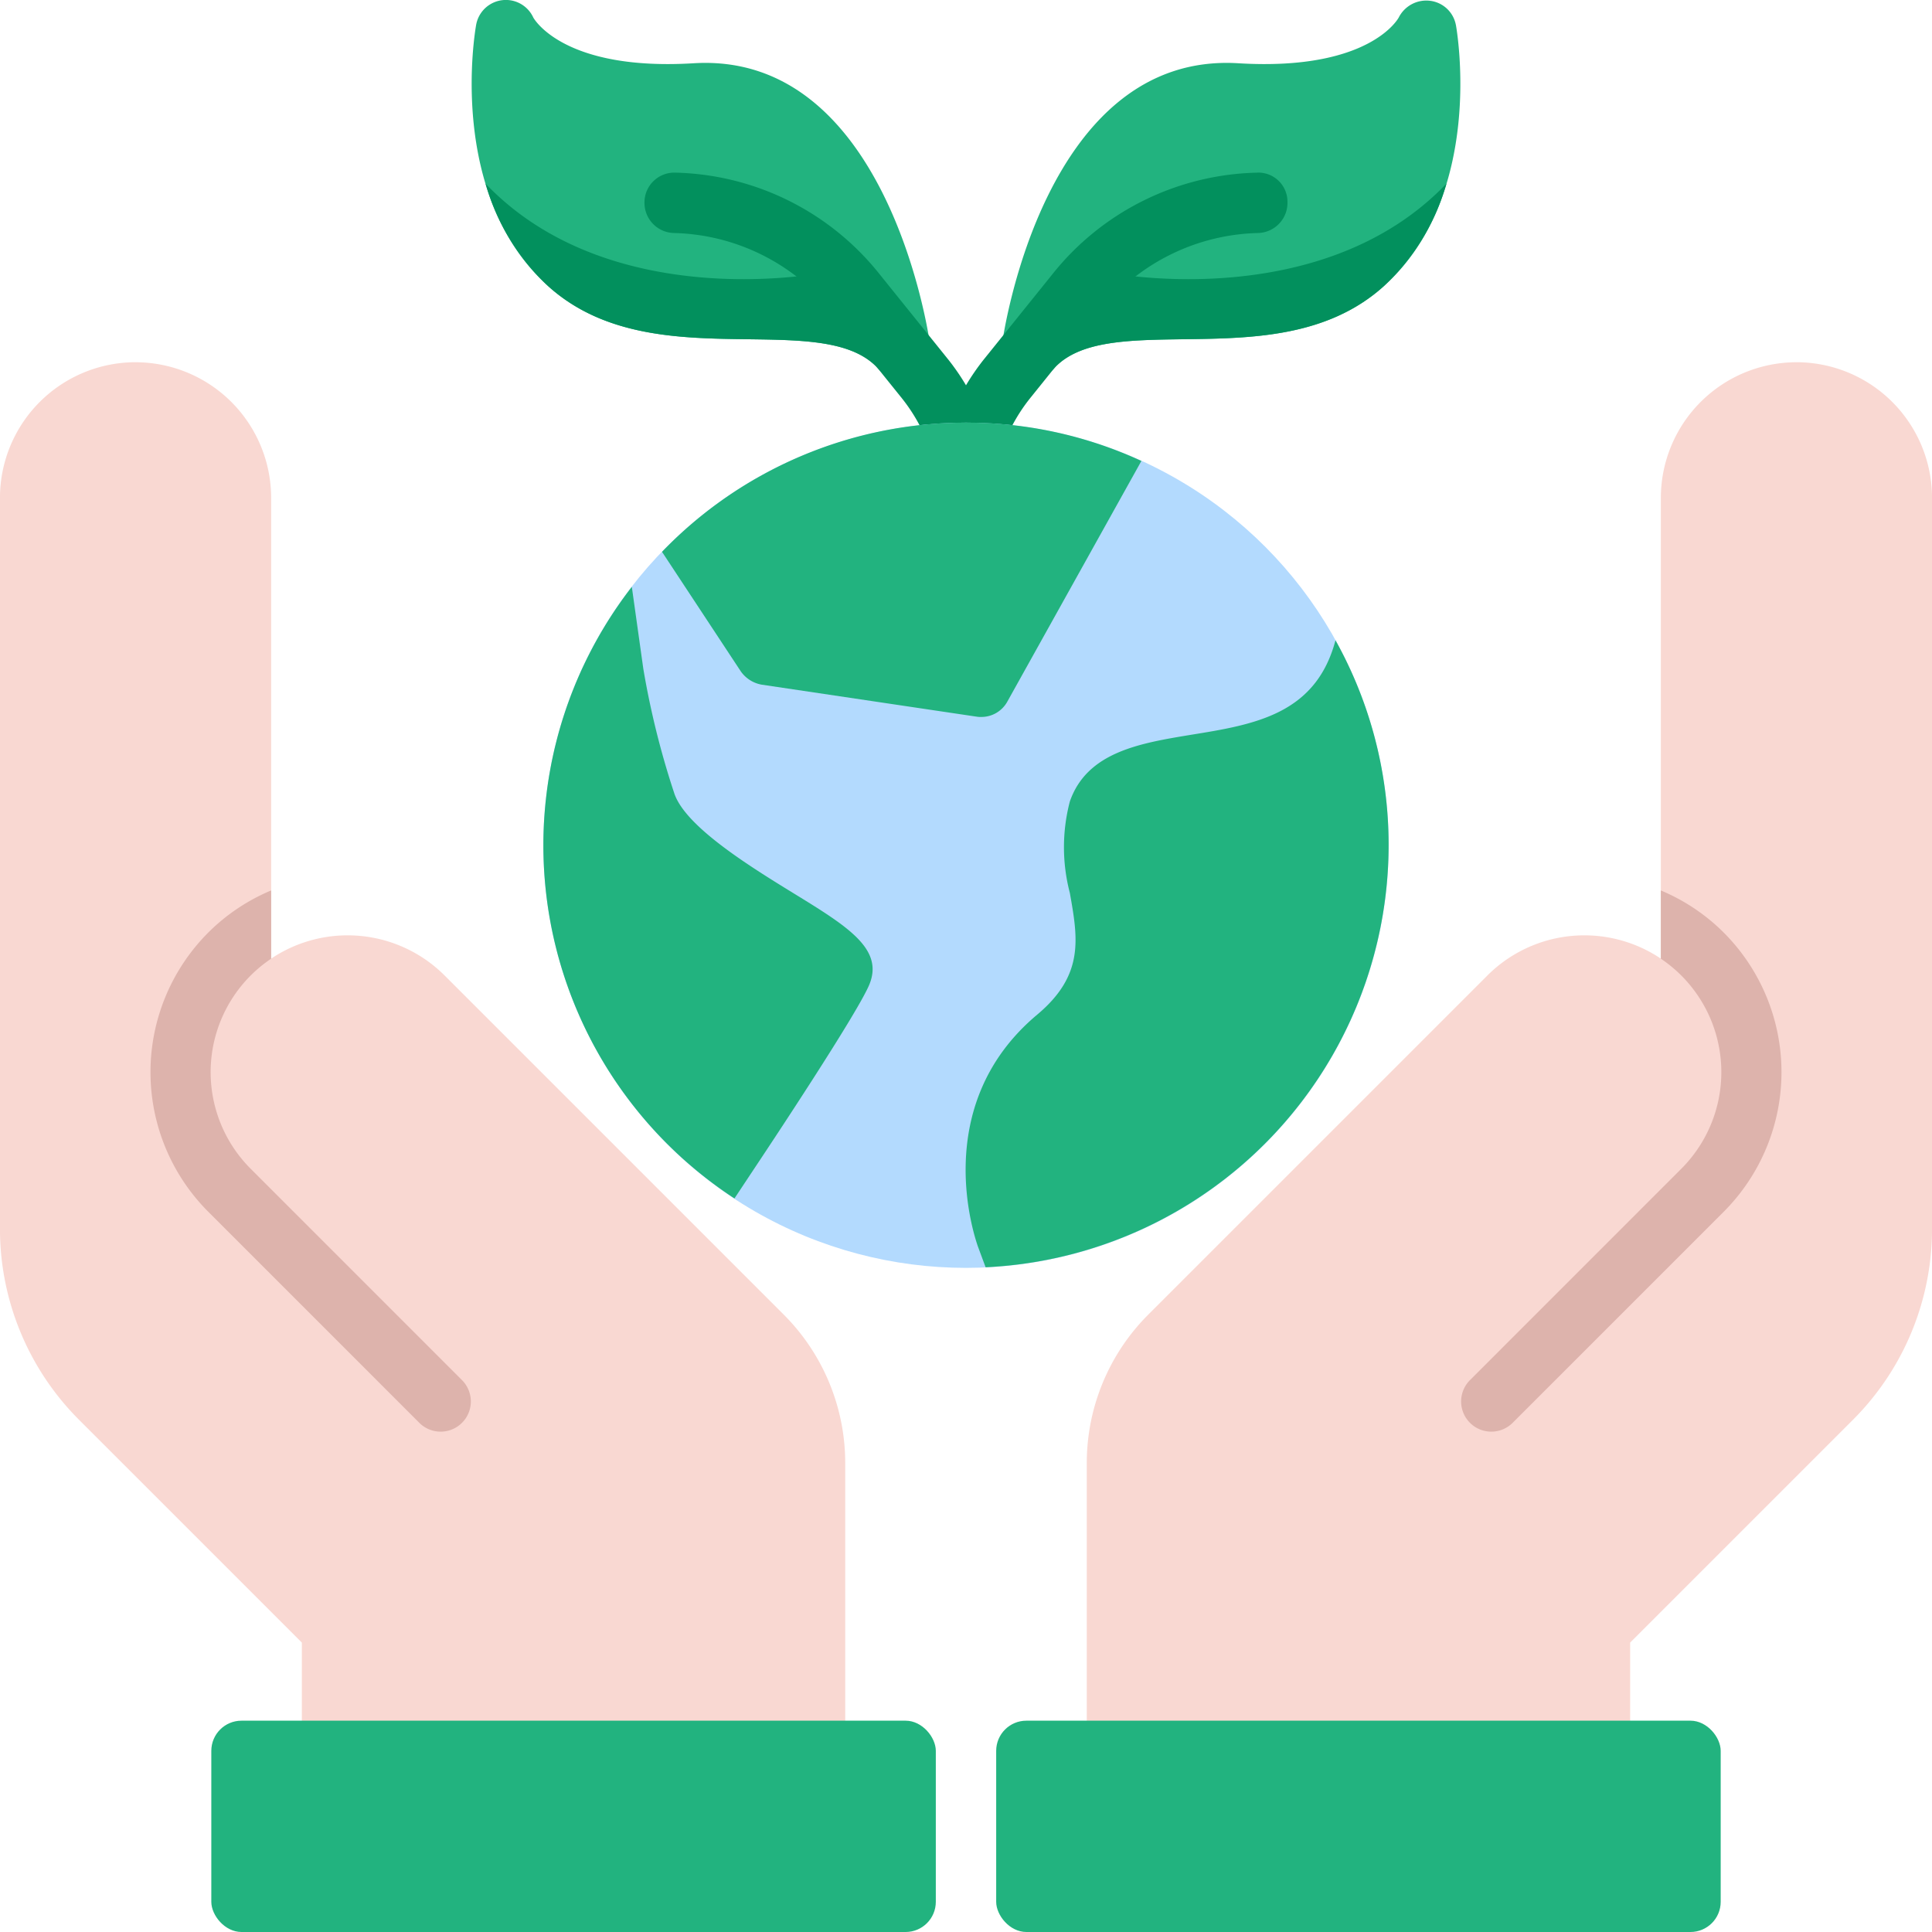 <svg viewBox="0 0 64 64" xmlns="http://www.w3.org/2000/svg"><g id="Save_Nature" data-name="Save Nature"><path d="m59.509 12a4.496 4.496 0 0 0 -4.491 4.491v15.265a4.545 4.545 0 0 0 -5.742.554l-11.225 11.225a6.954 6.954 0 0 0 -2.05 4.95v9.514a1 1 0 0 0 1 1h16a1 1 0 0 0 1-1v-3.586l7.364-7.364a8.94 8.94 0 0 0 2.636-6.364v-24.195a4.496 4.496 0 0 0 -4.491-4.491z" fill="#f9d8d2"></path><rect fill="#22b37f" height="7" rx="1" width="24" x="33" y="57"></rect><path d="m4.491 12a4.496 4.496 0 0 1 4.491 4.491v15.265a4.545 4.545 0 0 1 5.742.554l11.225 11.225a6.954 6.954 0 0 1 2.05 4.95v9.514a1 1 0 0 1 -1 1h-16a1 1 0 0 1 -1-1v-3.586l-7.364-7.364a8.94 8.94 0 0 1 -2.636-6.364v-24.195a4.496 4.496 0 0 1 4.491-4.491z" fill="#f9d8d2"></path><g fill="#22b37f"><rect height="7" rx="1" width="24" x="7" y="57"></rect><path d="m48.227.822a.992.992 0 0 0 -.847-.795 1.024 1.024 0 0 0 -1.044.551c-.01.019-.948 1.785-5.323 1.517-6.384-.382-7.762 8.891-7.817 9.286a1 1 0 0 0 1.726.816c.842-.913 2.45-.935 4.311-.959 2.215-.029 4.726-.062 6.606-1.756 3.359-3.024 2.43-8.432 2.389-8.66z"></path><path d="m22.987 2.095c-4.271.263-5.275-1.433-5.321-1.514a1 1 0 0 0 -1.893.241c-.041.229-.971 5.636 2.389 8.66 1.88 1.693 4.391 1.727 6.606 1.756 1.861.024 3.47.046 4.311.959a1 1 0 0 0 1.726-.816c-.056-.395-1.453-9.668-7.817-9.286z"></path></g><path d="m41.633 5.72a8.911 8.911 0 0 0 -6.762 3.353l-2.302 2.86a7.697 7.697 0 0 0 -.569.83 7.694 7.694 0 0 0 -.57-.831l-2.304-2.863a8.907 8.907 0 0 0 -6.759-3.35.988.988 0 0 0 -1.018.982 1 1 0 0 0 .982 1.018 6.913 6.913 0 0 1 5.238 2.607l2.3 2.858a5.702 5.702 0 0 1 1.054 2.075 1.001 1.001 0 0 0 .965.74 1.051 1.051 0 0 0 .111-.015 1.051 1.051 0 0 0 .111.015 1.001 1.001 0 0 0 .965-.74 5.704 5.704 0 0 1 1.053-2.073l2.298-2.857a6.917 6.917 0 0 1 5.241-2.61 1 1 0 0 0 .982-1.018.965.965 0 0 0 -1.017-.982z" fill="#02905d"></path><circle cx="32" cy="28" fill="#b3dafe" r="14"></circle><path d="m37.81 15.27-4.44 7.97a.981.981 0 0 1 -.87.51.757.757 0 0 1 -.15-.01l-7.12-1.06a1.073 1.073 0 0 1 -.69-.44l-2.61-3.96a13.959 13.959 0 0 1 10.07-4.28 13.787 13.787 0 0 1 5.81 1.27z" fill="#22b37f"></path><path d="m46 28a14.013 14.013 0 0 1 -13.35 13.98l-.26-.7c-.06-.19-1.66-4.63 1.97-7.67 1.56-1.31 1.35-2.51 1.08-4.03a5.982 5.982 0 0 1 0-3.03c.57-1.64 2.32-1.93 4.02-2.21 2.11-.34 4.13-.68 4.78-3.13a13.921 13.921 0 0 1 1.76 6.79z" fill="#22b37f"></path><path d="m28.8 32.61c-.39.95-3.32 5.36-3.9 6.23l-.57.86a13.974 13.974 0 0 1 -3.4-20.26l.38 2.71a27.778 27.778 0 0 0 1.02 4.11c.35 1.11 2.51 2.44 3.94 3.32 1.81 1.11 3.01 1.85 2.53 3.03z" fill="#22b37f"></path><path d="m57.103 30.895a6.5 6.5 0 0 0 -2.086-1.398v2.258l-.022-.012a4.526 4.526 0 0 1 .694 6.98l-6.982 6.983a1 1 0 1 0 1.414 1.414l6.982-6.982a6.544 6.544 0 0 0 0-9.243z" fill="#ddb3ac"></path><path d="m6.896 30.895a6.5 6.5 0 0 1 2.086-1.398v2.258l.022-.012a4.526 4.526 0 0 0 -.694 6.98l6.982 6.983a1 1 0 1 1 -1.414 1.414l-6.982-6.982a6.544 6.544 0 0 1 0-9.243z" fill="#ddb3ac"></path><path d="m47.915 6.084c-4.165 4.354-11.196 2.947-11.196 2.947l-3.292 3.122a.982.982 0 0 0 .331.27 1.001 1.001 0 0 0 1.163-.227c.842-.913 2.45-.935 4.311-.959 2.215-.029 4.726-.062 6.606-1.756a7.338 7.338 0 0 0 2.077-3.398z" fill="#02905d"></path><path d="m16.085 6.084c4.165 4.354 11.196 2.947 11.196 2.947l3.292 3.123a.981.981 0 0 1 -.331.27 1.001 1.001 0 0 1 -1.163-.227c-.842-.913-2.45-.935-4.311-.959-2.215-.029-4.726-.062-6.606-1.756a7.338 7.338 0 0 1 -2.077-3.398z" fill="#02905d"></path></g></svg>